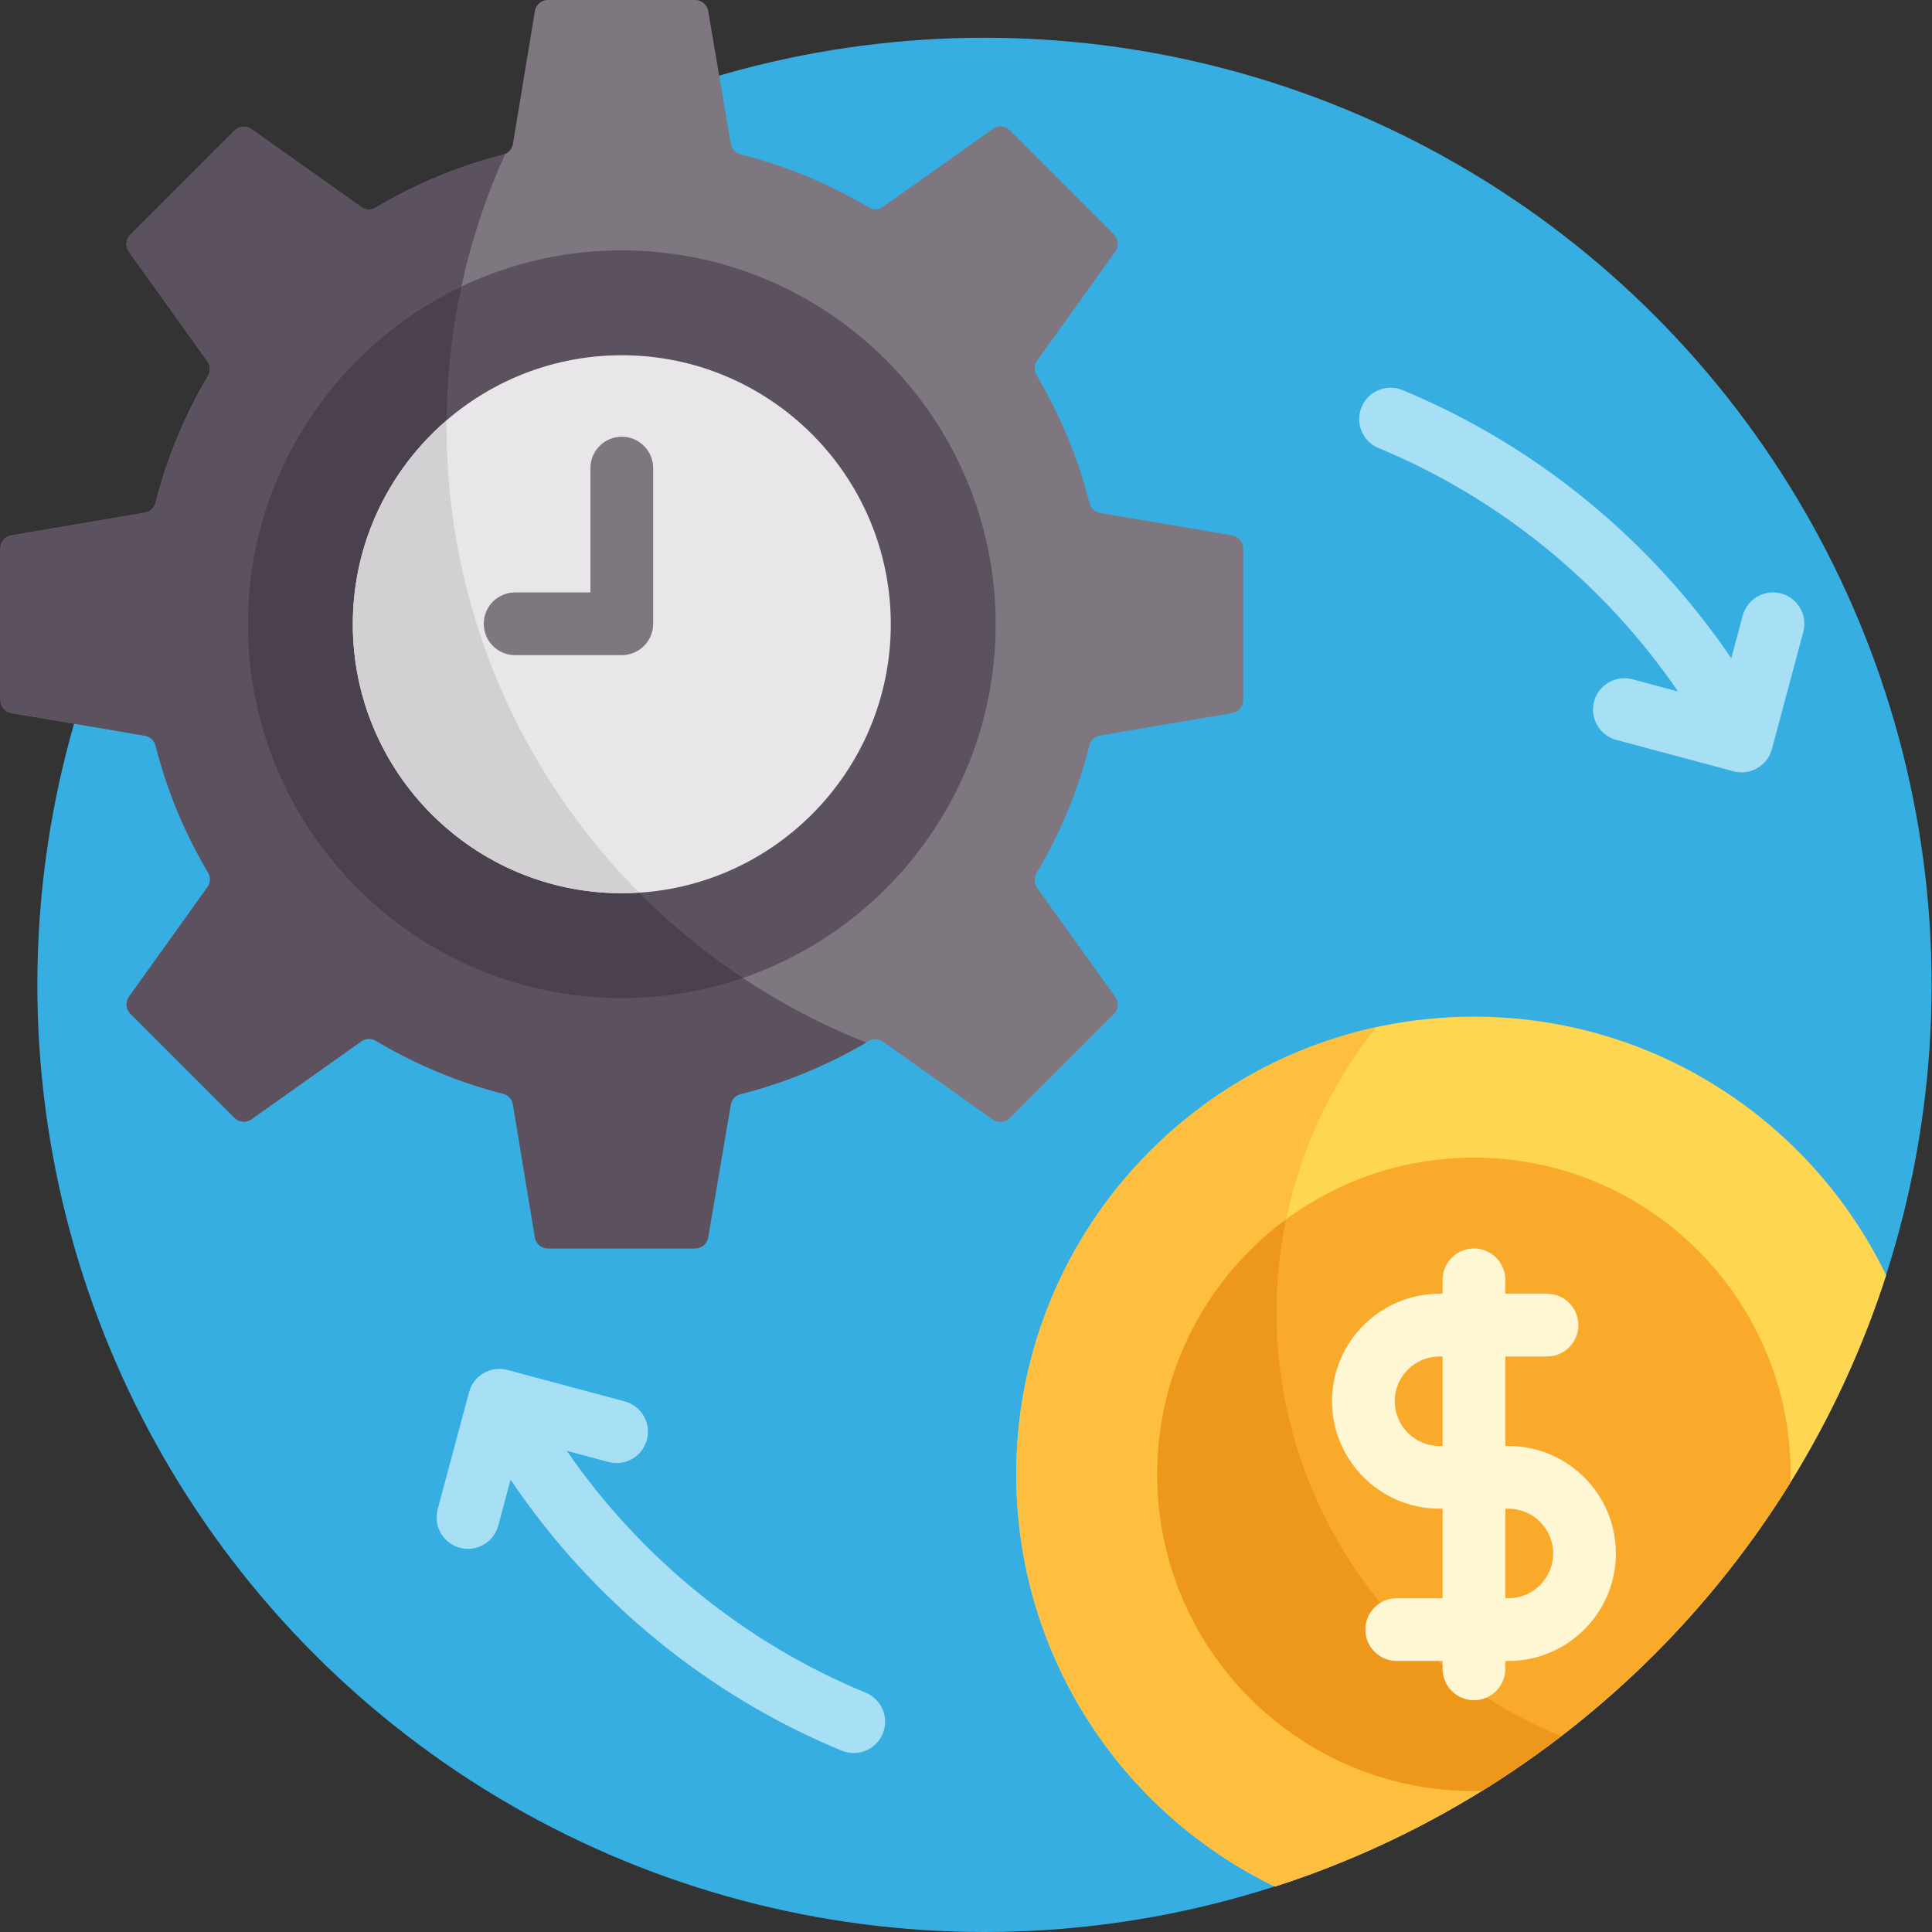 <?xml version="1.0" encoding="iso-8859-1"?>
<!-- Generator: Adobe Illustrator 19.0.0, SVG Export Plug-In . SVG Version: 6.00 Build 0)  -->
<svg version="1.1" id="Capa_1" xmlns="http://www.w3.org/2000/svg" xmlns:xlink="http://www.w3.org/1999/xlink" x="0px" y="0px"
	 viewBox="0 0 512.001 512.001" style="enable-background:new 0 0 512.001 512.001;" xml:space="preserve">
<rect x="0" y="0" width="512.001" height="512.001" fill="#333333" stroke="none"/>
<circle style="fill:#37AEE2;" cx="260.897" cy="261.003" r="250.998"/>
<path style="fill:#7E777F;" d="M326.555,141.894l-35.034-5.963c-1.37-0.233-2.458-1.261-2.798-2.61
	c-3.05-12.072-7.823-23.457-14.036-33.885c-0.715-1.2-0.669-2.702,0.144-3.836l20.746-28.962c0.995-1.388,0.839-3.294-0.37-4.501
	l-27.602-27.602c-1.204-1.204-3.1-1.363-4.488-0.379l-29.119,20.649c-1.134,0.804-2.628,0.847-3.821,0.135
	c-10.432-6.213-21.822-10.984-33.9-14.03c-1.348-0.34-2.378-1.427-2.611-2.799l-5.992-35.206C187.388,1.227,185.934,0,184.232,0
	h-39.035c-1.708,0-3.166,1.236-3.445,2.922l-5.829,35.264c-0.227,1.375-1.254,2.468-2.605,2.813
	c-12.01,3.065-23.337,7.834-33.714,14.033c-1.195,0.714-2.691,0.672-3.826-0.133L66.633,34.231
	c-1.387-0.985-3.284-0.825-4.487,0.379L34.544,62.213c-1.208,1.208-1.364,3.113-0.37,4.501l20.821,29.067
	c0.812,1.134,0.86,2.633,0.148,3.832c-6.152,10.361-10.882,21.664-13.914,33.644c-0.341,1.347-1.427,2.375-2.798,2.608l-35.42,6.029
	c-1.677,0.286-2.905,1.739-2.905,3.442c0,14.044,0,26.141,0,40.187c0,1.702,1.227,3.156,2.905,3.442l35.42,6.029
	c1.369,0.233,2.457,1.261,2.798,2.608c3.033,11.98,7.762,23.284,13.914,33.644c0.712,1.199,0.664,2.699-0.148,3.832l-20.821,29.067
	c-0.995,1.389-0.839,3.294,0.37,4.501l27.602,27.602c1.204,1.204,3.1,1.364,4.487,0.38l29.146-20.668
	c1.135-0.805,2.632-0.847,3.826-0.133c10.376,6.199,21.704,10.969,33.714,14.033c1.35,0.345,2.378,1.438,2.605,2.813l5.829,35.265
	c0.279,1.685,1.736,2.922,3.445,2.922h39.035c1.702,0,3.156-1.228,3.442-2.906l5.992-35.206c0.234-1.37,1.263-2.458,2.611-2.799
	c12.078-3.047,23.467-7.817,33.9-14.03c1.194-0.711,2.688-0.669,3.821,0.135l29.119,20.649c1.388,0.985,3.284,0.825,4.488-0.379
	l27.602-27.602c1.208-1.208,1.364-3.113,0.37-4.501l-20.746-28.962c-0.813-1.135-0.859-2.637-0.144-3.836
	c6.214-10.427,10.987-21.812,14.036-33.885c0.341-1.348,1.427-2.377,2.798-2.61l35.034-5.963c1.678-0.286,2.906-1.739,2.906-3.442
	c0-14.044,0-26.141,0-40.187C329.46,143.633,328.232,142.18,326.555,141.894z"/>
<path style="fill:#FED652;" d="M499.858,337.972c-19.62-40.562-61.164-68.541-109.244-68.541
	c-66.984,0-121.285,54.301-121.285,121.285c0,48.079,27.978,89.623,68.541,109.244C414.579,475.27,475.168,414.68,499.858,337.972z"
	/>
<path style="fill:#FEBE40;" d="M344.319,310.088c4.636-14.157,11.634-26.879,20.408-37.88
	c-54.545,11.86-95.398,60.408-95.398,118.507c0,48.079,27.978,89.623,68.541,109.244c27.69-8.912,53.261-22.523,75.82-39.86
	C355.265,436.287,324.382,370.974,344.319,310.088z"/>
<path style="fill:#F9AA2B;" d="M474.544,390.716c0-46.354-37.577-83.931-83.93-83.931s-83.931,37.577-83.931,83.931
	c0,46.353,37.577,83.93,83.931,83.93c0.723,0,1.436-0.036,2.155-0.054c33.169-20.523,61.198-48.551,81.721-81.721
	C474.508,392.152,474.544,391.438,474.544,390.716z"/>
<path style="fill:#ED971B;" d="M340.834,323.149c-20.711,15.284-34.15,39.852-34.15,67.566c0,46.353,37.577,83.93,83.931,83.93
	c0.701,0,1.393-0.034,2.091-0.053c1.105-0.684,2.209-1.37,3.302-2.07c0.118-0.076,0.236-0.151,0.354-0.226
	c5.953-3.826,11.733-7.897,17.329-12.196C359.426,437.982,328.93,380.067,340.834,323.149z"/>
<path style="fill:#FFF6D4;" d="M399.744,383.201h-0.819v-23.726h11.052c4.59,0,8.311-3.72,8.311-8.311
	c0-4.59-3.72-8.311-8.311-8.311h-11.052v-3.684c0-4.59-3.72-8.311-8.311-8.311c-4.59,0-8.311,3.72-8.311,8.311v3.684h-0.819
	c-15.707,0-28.485,12.778-28.485,28.484c0,15.707,12.778,28.484,28.485,28.484h0.819v23.727h-12.156c-4.59,0-8.311,3.72-8.311,8.311
	s3.72,8.311,8.311,8.311h12.156v2.092c0,4.59,3.72,8.311,8.311,8.311c4.59,0,8.311-3.72,8.311-8.311v-2.092h0.819
	c15.707,0,28.485-12.778,28.485-28.484S415.45,383.201,399.744,383.201z M381.484,383.201c-6.542,0-11.864-5.322-11.864-11.863
	c0-6.541,5.322-11.863,11.864-11.863h0.819v23.726L381.484,383.201L381.484,383.201z M399.744,423.549h-0.819v-23.727h0.819
	c6.542,0,11.864,5.322,11.864,11.864C411.607,418.227,406.285,423.549,399.744,423.549z"/>
<g>
	<path style="fill:#A7E0F5;" d="M229.416,448.583c-31.863-13.127-59.651-35.683-79.215-64.105l11.048,2.96
		c4.432,1.191,8.99-1.442,10.179-5.876c1.188-4.433-1.443-8.99-5.877-10.179l-31.062-8.324c-4.428-1.191-8.99,1.444-10.179,5.876
		l-8.323,31.063c-1.413,5.278,2.571,10.464,8.033,10.464c3.669,0,7.027-2.449,8.023-6.161l3.265-12.184
		c21.438,31.892,52.292,57.214,87.778,71.834c4.235,1.742,9.096-0.263,10.85-4.519C235.683,455.189,233.66,450.332,229.416,448.583z
		"/>
	<path style="fill:#A7E0F5;" d="M472.015,157.282c-4.427-1.188-8.989,1.441-10.179,5.876l-3.027,11.297
		c-21.385-31.517-51.979-56.551-87.128-71.073c-4.242-1.751-9.101,0.265-10.855,4.507c-1.752,4.242,0.265,9.101,4.507,10.855
		c31.963,13.207,59.814,35.915,79.365,64.512l-12.07-3.234c-4.433-1.19-8.99,1.443-10.178,5.876
		c-1.188,4.433,1.443,8.991,5.877,10.179l31.062,8.323c4.424,1.19,8.989-1.437,10.179-5.876l8.323-31.062
		C479.079,163.027,476.449,158.469,472.015,157.282z"/>
</g>
<g>
	<path style="fill:#5C515E;" d="M118.337,112.983c0-25.715,5.561-50.156,15.541-72.183c-0.179,0.079-0.365,0.148-0.559,0.198
		c-12.01,3.065-23.338,7.834-33.714,14.033c-1.195,0.714-2.691,0.672-3.826-0.133L66.633,34.232
		c-1.387-0.985-3.284-0.825-4.487,0.379L34.544,62.212c-1.208,1.208-1.364,3.113-0.37,4.501L54.996,95.78
		c0.812,1.134,0.86,2.634,0.148,3.832c-6.152,10.361-10.882,21.664-13.914,33.644c-0.341,1.346-1.427,2.375-2.798,2.608
		l-35.42,6.029c-1.678,0.286-2.905,1.739-2.905,3.442c0,14.044,0,26.141,0,40.187c0,1.702,1.227,3.156,2.905,3.442l35.42,6.028
		c1.369,0.233,2.457,1.261,2.798,2.609c3.033,11.98,7.762,23.284,13.914,33.644c0.712,1.199,0.664,2.699-0.148,3.832l-20.821,29.067
		c-0.995,1.389-0.839,3.294,0.37,4.501l27.602,27.602c1.204,1.204,3.1,1.364,4.487,0.38l29.146-20.668
		c1.135-0.805,2.632-0.847,3.826-0.133c10.376,6.198,21.703,10.969,33.714,14.033c1.35,0.345,2.378,1.437,2.605,2.813l5.829,35.264
		c0.279,1.685,1.736,2.922,3.445,2.922h39.034c1.702,0,3.157-1.228,3.442-2.906l5.992-35.206c0.234-1.37,1.263-2.458,2.611-2.798
		c11.839-2.986,23.011-7.639,33.274-13.672C164.488,250.581,118.337,187.071,118.337,112.983z"/>
	<path style="fill:#5C515E;" d="M164.784,264.506c-54.632,0-99.077-44.446-99.077-99.078c0-54.631,44.446-99.077,99.077-99.077
		s99.077,44.446,99.077,99.077C263.86,220.06,219.414,264.506,164.784,264.506z"/>
</g>
<path style="fill:#4A404E;" d="M122.275,75.946c-33.418,15.939-56.569,50.058-56.569,89.482c0,54.632,44.446,99.078,99.078,99.078
	c11.221,0,22.011-1.879,32.077-5.332c-47.293-31.469-78.524-85.249-78.524-146.191C118.337,100.28,119.699,87.89,122.275,75.946z"/>
<path style="fill:#E8E6E9;" d="M164.784,94.143c-39.307,0-71.287,31.979-71.287,71.286c0,39.308,31.979,71.287,71.287,71.287
	s71.287-31.979,71.287-71.287C236.071,126.122,204.091,94.143,164.784,94.143z"/>
<path style="fill:#D3D0D4;" d="M118.337,112.983c0-0.53,0.017-1.055,0.021-1.583c-15.205,13.084-24.861,32.444-24.861,54.028
	c0,39.309,31.979,71.287,71.287,71.287c1.541,0,3.068-0.066,4.585-0.164C137.851,204.814,118.337,161.14,118.337,112.983z"/>
<path style="fill:#7E777F;" d="M164.784,173.62h-28.274c-4.59,0-8.311-3.72-8.311-8.311s3.72-8.311,8.311-8.311h19.964V124.05
	c0-4.59,3.72-8.311,8.311-8.311c4.59,0,8.311,3.72,8.311,8.311v41.259C173.094,169.9,169.374,173.62,164.784,173.62z"/>
<g>
</g>
<g>
</g>
<g>
</g>
<g>
</g>
<g>
</g>
<g>
</g>
<g>
</g>
<g>
</g>
<g>
</g>
<g>
</g>
<g>
</g>
<g>
</g>
<g>
</g>
<g>
</g>
<g>
</g>
</svg>
